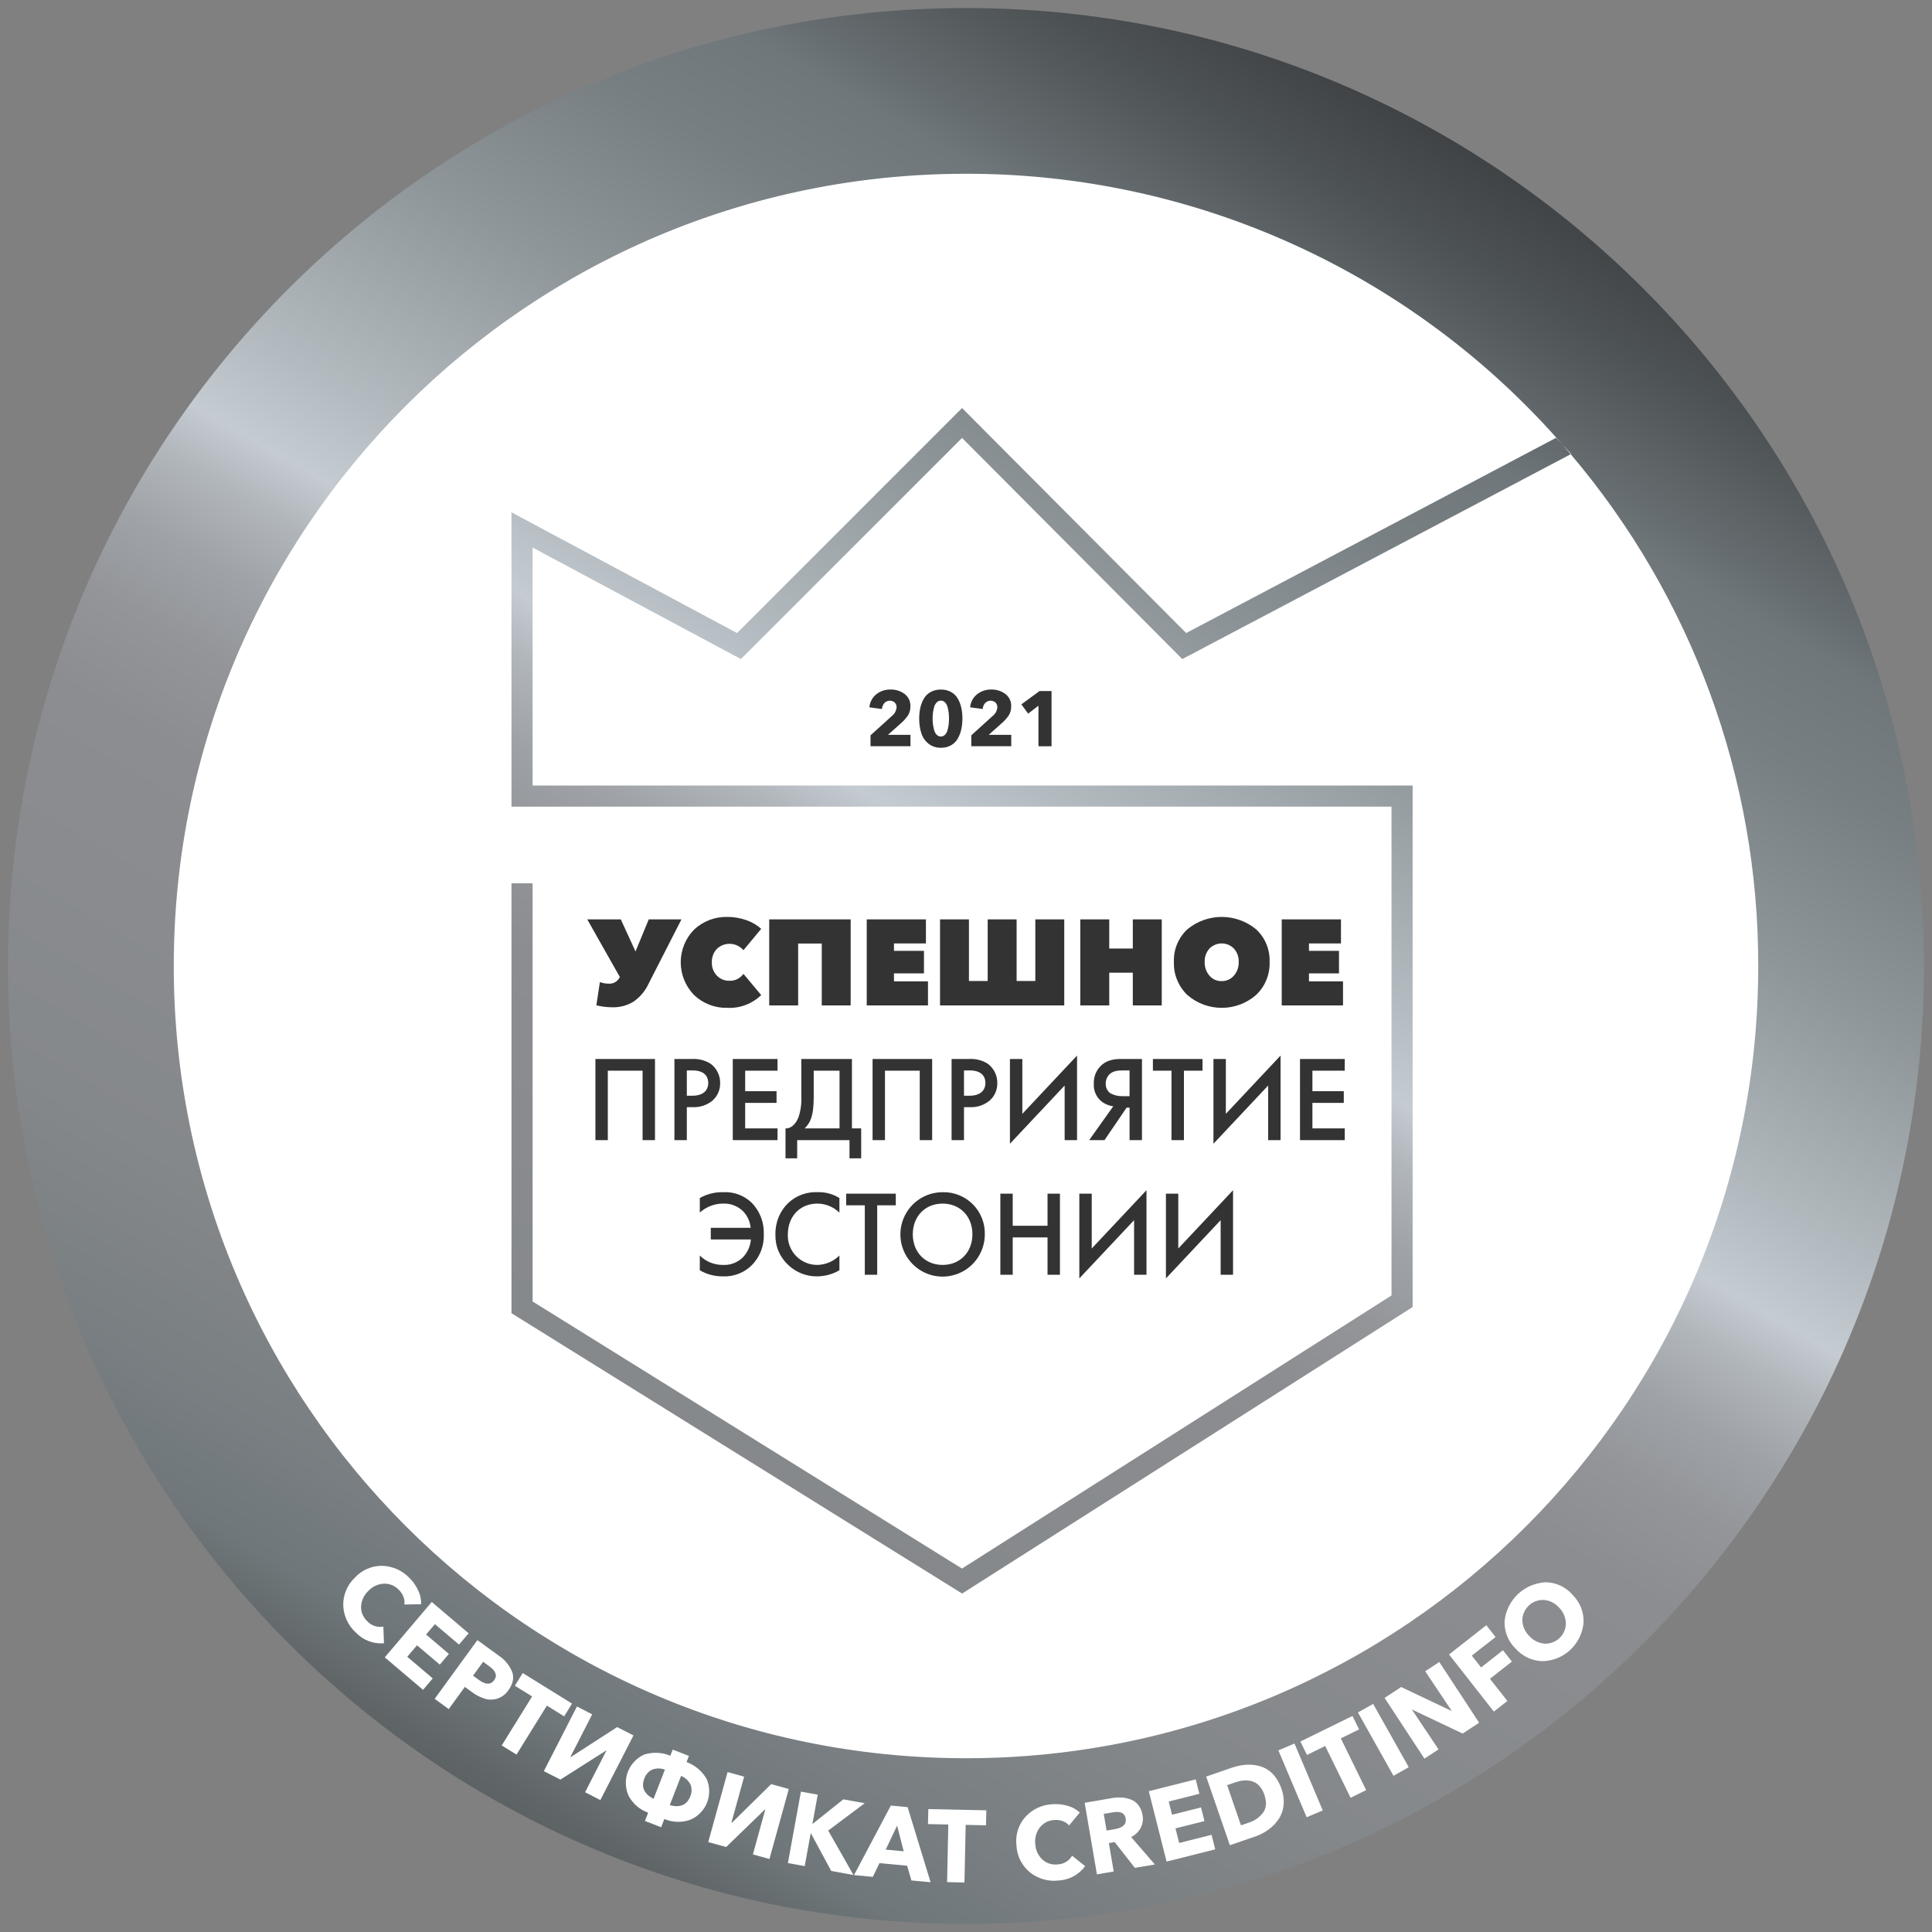<svg width="50" height="50" viewBox="0 0 50 50" fill="none" xmlns="http://www.w3.org/2000/svg">
<rect x="0" y="0" width="50" height="50" fill="#808080" stroke="none"/>
<g clip-path="url(#clip0_1170_23413)">
<path d="M25.214 46.726C37.36 46.726 47.207 36.88 47.207 24.734C47.207 12.588 37.36 2.741 25.214 2.741C13.068 2.741 3.221 12.588 3.221 24.734C3.221 36.88 13.068 46.726 25.214 46.726Z" fill="white"/>
<path d="M40.271 11.331L40.434 11.504C40.507 11.587 40.579 11.671 40.65 11.755L30.598 17.057L24.898 11.334L19.175 17.057L13.784 14.171V20.329H36.559V33.826L24.899 41.241L13.237 33.986V22.86H13.784V33.682L24.896 40.594L36.012 33.526V20.876H13.237V13.258L19.075 16.383L24.898 10.56L30.698 16.383L40.271 11.331ZM49.792 25C49.792 38.692 38.692 49.791 25 49.791C11.308 49.791 0.208 38.692 0.208 25C0.208 11.308 11.308 0.208 25 0.208C38.692 0.208 49.792 11.308 49.792 25ZM45.503 25C45.51 20.148 43.789 15.453 40.65 11.755L40.663 11.748L40.434 11.504C38.512 9.301 36.14 7.535 33.477 6.326C30.815 5.117 27.924 4.494 25 4.497C13.677 4.497 4.497 13.676 4.497 25C4.497 36.323 13.677 45.503 25 45.503C36.324 45.503 45.503 36.323 45.503 25Z" fill="url(#paint0_linear_1170_23413)"/>
<path d="M9.203 42.244C9.105 42.155 9.027 42.047 8.972 41.926C8.917 41.806 8.887 41.676 8.883 41.544C8.881 41.411 8.906 41.28 8.957 41.158C9.008 41.035 9.084 40.925 9.18 40.834C9.269 40.735 9.378 40.656 9.5 40.603C9.622 40.549 9.753 40.522 9.886 40.523C10.153 40.529 10.407 40.641 10.592 40.834C10.689 40.928 10.767 41.038 10.823 41.161C10.877 41.272 10.903 41.395 10.898 41.518L10.464 41.525C10.475 41.456 10.466 41.385 10.439 41.32C10.411 41.252 10.369 41.19 10.316 41.139C10.266 41.087 10.205 41.046 10.138 41.02C10.071 40.994 9.999 40.982 9.927 40.986C9.775 40.995 9.632 41.063 9.53 41.176C9.419 41.28 9.353 41.423 9.345 41.576C9.342 41.647 9.355 41.718 9.383 41.784C9.411 41.85 9.453 41.909 9.505 41.957C9.557 42.014 9.622 42.056 9.695 42.081C9.768 42.105 9.846 42.11 9.921 42.096L9.937 42.528C9.801 42.539 9.664 42.519 9.537 42.47C9.41 42.421 9.296 42.344 9.203 42.244Z" fill="white"/>
<path d="M9.958 42.892L11.174 41.459L12.128 42.269L11.879 42.562L11.256 42.033L11.027 42.302L11.617 42.803L11.382 43.08L10.792 42.58L10.54 42.877L11.199 43.437L10.949 43.733L9.958 42.892Z" fill="white"/>
<path d="M11.249 43.966L12.355 42.446L12.908 42.848C13.064 42.95 13.185 43.098 13.256 43.271C13.309 43.422 13.276 43.58 13.156 43.745C13.087 43.848 12.985 43.924 12.867 43.961C12.76 43.994 12.646 43.994 12.54 43.961C12.421 43.922 12.31 43.864 12.211 43.789L12.03 43.657L11.613 44.231L11.249 43.966ZM12.242 43.366L12.395 43.477C12.57 43.604 12.702 43.605 12.791 43.482C12.876 43.367 12.833 43.247 12.663 43.123L12.503 43.007L12.242 43.366Z" fill="white"/>
<path d="M12.985 45.172L13.771 43.904L13.324 43.627L13.528 43.298L14.804 44.089L14.6 44.419L14.153 44.141L13.367 45.409L12.985 45.172Z" fill="white"/>
<path d="M14.075 45.837L14.931 44.164L15.326 44.367L14.763 45.468L14.772 45.472L15.972 44.697L16.394 44.913L15.537 46.586L15.142 46.383L15.692 45.308L15.685 45.304L14.503 46.056L14.075 45.837Z" fill="white"/>
<path d="M16.691 47.126L16.774 46.913C16.558 46.835 16.378 46.68 16.269 46.477C16.225 46.381 16.2 46.276 16.197 46.17C16.193 46.064 16.21 45.958 16.247 45.859C16.285 45.76 16.341 45.669 16.414 45.591C16.487 45.514 16.574 45.452 16.671 45.408C16.893 45.338 17.133 45.349 17.348 45.438L17.41 45.28L17.829 45.443L17.767 45.602C17.986 45.681 18.17 45.836 18.287 46.038C18.33 46.135 18.352 46.24 18.354 46.346C18.355 46.452 18.336 46.557 18.296 46.656C18.257 46.754 18.198 46.844 18.124 46.919C18.049 46.995 17.96 47.055 17.863 47.096C17.645 47.173 17.406 47.166 17.193 47.076L17.11 47.289L16.691 47.126ZM16.914 46.554L17.208 45.797C17.099 45.757 16.979 45.758 16.871 45.801C16.779 45.849 16.709 45.93 16.675 46.028C16.589 46.251 16.668 46.426 16.914 46.554ZM17.333 46.717C17.6 46.789 17.777 46.714 17.864 46.491C17.906 46.396 17.909 46.289 17.873 46.191C17.823 46.087 17.735 46.004 17.627 45.96L17.333 46.717Z" fill="white"/>
<path d="M18.329 47.673L18.83 45.861L19.258 45.98L18.929 47.172L18.939 47.175L19.958 46.173L20.414 46.299L19.913 48.111L19.485 47.992L19.806 46.828L19.799 46.826L18.793 47.801L18.329 47.673Z" fill="white"/>
<path d="M20.391 48.216L20.728 46.367L21.163 46.446L21.026 47.198L21.033 47.2L21.825 46.567L22.378 46.667L21.434 47.375L22.088 48.525L21.512 48.42L20.986 47.445L20.981 47.444L20.826 48.295L20.391 48.216Z" fill="white"/>
<path d="M22.102 48.527L23.055 46.728L23.489 46.769L24.084 48.712L23.587 48.666L23.477 48.285L22.76 48.218L22.589 48.573L22.102 48.527ZM22.922 47.868L23.388 47.911L23.217 47.248L22.922 47.868Z" fill="white"/>
<path d="M24.511 48.709L24.542 47.218L24.016 47.207L24.025 46.819L25.526 46.851L25.518 47.239L24.992 47.227L24.96 48.719L24.511 48.709Z" fill="white"/>
<path d="M28.083 48.295C28.003 48.406 27.899 48.496 27.779 48.561C27.659 48.625 27.526 48.662 27.39 48.667C27.259 48.683 27.125 48.672 26.998 48.635C26.872 48.598 26.753 48.536 26.651 48.453C26.549 48.368 26.465 48.264 26.406 48.145C26.347 48.027 26.313 47.897 26.306 47.765C26.289 47.633 26.3 47.499 26.339 47.372C26.378 47.245 26.443 47.127 26.531 47.027C26.709 46.828 26.959 46.708 27.226 46.694C27.36 46.682 27.495 46.695 27.624 46.732C27.744 46.764 27.854 46.824 27.945 46.908L27.667 47.242C27.622 47.188 27.562 47.149 27.495 47.127C27.425 47.104 27.351 47.095 27.278 47.102C27.206 47.106 27.135 47.126 27.072 47.16C27.008 47.194 26.952 47.241 26.908 47.298C26.816 47.419 26.775 47.571 26.793 47.722C26.8 47.875 26.865 48.018 26.976 48.124C27.028 48.172 27.091 48.208 27.159 48.23C27.227 48.252 27.299 48.259 27.369 48.251C27.446 48.248 27.521 48.226 27.587 48.187C27.653 48.148 27.707 48.092 27.746 48.026L28.083 48.295Z" fill="white"/>
<path d="M29.888 48.252L29.37 48.34L28.848 47.673L28.697 47.699L28.823 48.434L28.388 48.508L28.071 46.656L28.771 46.536C28.858 46.52 28.946 46.515 29.035 46.52C29.117 46.526 29.197 46.544 29.273 46.574C29.35 46.604 29.416 46.655 29.465 46.722C29.52 46.797 29.555 46.884 29.569 46.976C29.591 47.089 29.574 47.205 29.521 47.307C29.465 47.409 29.379 47.491 29.273 47.541L29.888 48.252ZM29.132 47.059C29.109 46.921 28.998 46.869 28.801 46.903L28.565 46.943L28.639 47.375L28.849 47.339C29.064 47.302 29.158 47.209 29.132 47.059Z" fill="white"/>
<path d="M31.45 47.861L30.191 48.178L29.731 46.356L30.944 46.05L31.039 46.423L30.246 46.623L30.332 46.965L31.082 46.776L31.171 47.129L30.421 47.318L30.517 47.696L31.355 47.485L31.45 47.861Z" fill="white"/>
<path d="M33.164 46.294C33.214 46.431 33.233 46.579 33.218 46.724C33.205 46.853 33.16 46.977 33.087 47.084C33.017 47.187 32.929 47.277 32.828 47.35C32.723 47.426 32.608 47.486 32.485 47.528L31.829 47.754L31.216 45.977L31.852 45.758C31.952 45.723 32.054 45.697 32.159 45.681C32.259 45.667 32.361 45.666 32.462 45.679C32.561 45.691 32.657 45.72 32.746 45.764C32.839 45.813 32.921 45.881 32.986 45.963C33.065 46.062 33.125 46.174 33.164 46.294ZM32.721 46.446C32.694 46.361 32.649 46.282 32.589 46.215C32.539 46.16 32.474 46.12 32.403 46.099C32.334 46.079 32.263 46.072 32.193 46.078C32.116 46.085 32.041 46.102 31.969 46.127L31.758 46.2L32.116 47.239L32.317 47.17C32.469 47.124 32.602 47.03 32.695 46.902C32.776 46.782 32.785 46.63 32.721 46.446Z" fill="white"/>
<path d="M34.233 46.854L33.816 47.03L33.084 45.299L33.501 45.123L34.233 46.854Z" fill="white"/>
<path d="M35.172 44.757L34.7 44.989L35.356 46.328L34.953 46.526L34.296 45.186L33.824 45.418L33.654 45.07L35.002 44.409L35.172 44.757Z" fill="white"/>
<path d="M36.458 45.735L36.063 45.957L35.143 44.318L35.537 44.097L36.458 45.735Z" fill="white"/>
<path d="M38.28 44.584L37.853 44.864L36.552 44.247L36.546 44.252L37.229 45.274L36.864 45.513L35.833 43.942L36.262 43.66L37.559 44.276L37.566 44.272L36.884 43.252L37.249 43.013L38.28 44.584Z" fill="white"/>
<path d="M38.705 42.366L38.09 42.847L38.33 43.153L38.897 42.708L39.127 43.002L38.56 43.447L39.011 44.021L38.661 44.296L37.501 42.817L38.466 42.06L38.705 42.366Z" fill="white"/>
<path d="M40.699 41.275C40.794 41.369 40.868 41.482 40.917 41.606C40.966 41.731 40.988 41.864 40.982 41.997C40.958 42.264 40.837 42.513 40.641 42.697C40.445 42.88 40.189 42.985 39.921 42.991C39.787 42.988 39.656 42.957 39.535 42.9C39.414 42.843 39.306 42.762 39.219 42.661C39.124 42.569 39.05 42.457 39.002 42.333C38.954 42.21 38.932 42.077 38.939 41.945C38.969 41.68 39.093 41.434 39.288 41.251C39.483 41.069 39.736 40.962 40.003 40.949C40.135 40.951 40.266 40.981 40.386 41.037C40.506 41.093 40.613 41.175 40.699 41.275ZM40.348 41.604C40.248 41.49 40.108 41.419 39.957 41.407C39.886 41.403 39.814 41.414 39.747 41.439C39.68 41.463 39.619 41.501 39.567 41.55C39.514 41.599 39.473 41.658 39.444 41.723C39.414 41.788 39.399 41.859 39.398 41.93C39.401 42.081 39.463 42.225 39.57 42.332C39.671 42.448 39.812 42.522 39.965 42.537C40.037 42.541 40.109 42.531 40.176 42.506C40.243 42.482 40.305 42.444 40.358 42.395C40.41 42.346 40.452 42.287 40.481 42.221C40.509 42.155 40.524 42.084 40.525 42.013C40.52 41.859 40.457 41.712 40.348 41.604Z" fill="white"/>
<path d="M23.563 19.312H22.529V19.03L23.087 18.525C23.12 18.498 23.148 18.465 23.168 18.427C23.188 18.389 23.2 18.348 23.204 18.305C23.205 18.282 23.201 18.259 23.192 18.238C23.184 18.217 23.172 18.197 23.155 18.181C23.118 18.148 23.069 18.131 23.02 18.134C22.97 18.136 22.923 18.157 22.889 18.193C22.851 18.237 22.828 18.292 22.824 18.349L22.499 18.305C22.505 18.24 22.523 18.177 22.554 18.119C22.584 18.061 22.626 18.01 22.677 17.969C22.781 17.886 22.911 17.842 23.044 17.845C23.175 17.841 23.304 17.881 23.41 17.958C23.459 17.995 23.5 18.045 23.526 18.102C23.552 18.158 23.564 18.22 23.561 18.283C23.563 18.366 23.541 18.447 23.497 18.517C23.444 18.593 23.382 18.663 23.311 18.723L22.98 19.018H23.563V19.312Z" fill="#333333"/>
<path d="M24.876 18.306C24.898 18.401 24.908 18.497 24.907 18.595C24.908 18.692 24.897 18.79 24.876 18.885C24.857 18.969 24.825 19.05 24.781 19.124C24.739 19.195 24.679 19.252 24.607 19.291C24.528 19.333 24.44 19.354 24.35 19.352C24.233 19.355 24.118 19.318 24.026 19.244C23.94 19.174 23.876 19.079 23.843 18.973C23.805 18.851 23.787 18.723 23.789 18.595C23.788 18.497 23.799 18.401 23.82 18.306C23.839 18.223 23.872 18.143 23.916 18.07C23.959 18 24.02 17.943 24.092 17.905C24.172 17.864 24.26 17.844 24.35 17.846C24.439 17.844 24.528 17.864 24.607 17.905C24.679 17.944 24.739 18 24.781 18.07C24.825 18.143 24.857 18.223 24.876 18.306ZM24.56 18.595C24.56 18.544 24.557 18.494 24.552 18.444C24.546 18.395 24.536 18.346 24.523 18.298C24.511 18.253 24.489 18.212 24.457 18.178C24.443 18.163 24.427 18.152 24.408 18.144C24.39 18.136 24.37 18.132 24.35 18.132C24.33 18.132 24.31 18.136 24.291 18.144C24.273 18.152 24.256 18.163 24.242 18.178C24.21 18.211 24.187 18.253 24.175 18.298C24.162 18.346 24.152 18.395 24.145 18.444C24.139 18.494 24.136 18.544 24.136 18.595C24.136 18.645 24.139 18.696 24.145 18.746C24.152 18.796 24.162 18.846 24.175 18.894C24.187 18.94 24.209 18.981 24.241 19.015C24.255 19.03 24.272 19.042 24.291 19.05C24.31 19.057 24.33 19.061 24.35 19.061C24.37 19.061 24.39 19.057 24.408 19.049C24.427 19.042 24.443 19.03 24.457 19.015C24.489 18.981 24.511 18.94 24.523 18.894C24.536 18.846 24.546 18.797 24.552 18.747C24.557 18.696 24.56 18.645 24.56 18.595Z" fill="#333333"/>
<path d="M26.171 19.312H25.137V19.03L25.694 18.525C25.728 18.498 25.756 18.465 25.776 18.427C25.796 18.389 25.808 18.348 25.811 18.305C25.812 18.282 25.808 18.259 25.8 18.238C25.792 18.217 25.779 18.197 25.763 18.181C25.725 18.148 25.677 18.131 25.627 18.134C25.578 18.136 25.531 18.157 25.496 18.193C25.458 18.237 25.436 18.292 25.432 18.349L25.107 18.305C25.112 18.24 25.131 18.177 25.161 18.119C25.192 18.061 25.234 18.01 25.285 17.969C25.389 17.886 25.519 17.842 25.652 17.845C25.783 17.841 25.911 17.881 26.017 17.958C26.067 17.995 26.107 18.045 26.134 18.102C26.16 18.158 26.172 18.22 26.169 18.283C26.171 18.366 26.149 18.447 26.105 18.517C26.052 18.593 25.989 18.663 25.918 18.723L25.587 19.018H26.171V19.312Z" fill="#333333"/>
<path d="M27.214 19.313H26.875V18.263L26.608 18.469L26.433 18.229L26.903 17.884H27.214V19.313Z" fill="#333333"/>
<path d="M15.846 26.068C15.707 26.068 15.569 26.051 15.434 26.017L15.525 25.416C15.599 25.443 15.676 25.457 15.755 25.457C15.812 25.461 15.869 25.448 15.919 25.42C15.969 25.391 16.009 25.348 16.035 25.297L16.041 25.284L15.198 23.793H16.066L16.447 24.624L16.79 23.793H17.636L16.783 25.463C16.697 25.647 16.564 25.805 16.398 25.921C16.233 26.023 16.04 26.074 15.846 26.068ZM18.828 26.083C18.509 26.092 18.199 25.974 17.966 25.755C17.743 25.528 17.618 25.223 17.617 24.905C17.617 24.587 17.742 24.282 17.965 24.056C18.199 23.838 18.509 23.721 18.828 23.73C18.994 23.729 19.158 23.758 19.314 23.813C19.457 23.862 19.588 23.938 19.7 24.038L19.24 24.592C19.199 24.543 19.147 24.503 19.089 24.474C19.031 24.446 18.968 24.429 18.904 24.426C18.839 24.423 18.774 24.433 18.714 24.455C18.654 24.478 18.598 24.513 18.552 24.558C18.508 24.604 18.474 24.659 18.452 24.719C18.43 24.779 18.42 24.843 18.423 24.907C18.42 24.97 18.43 25.033 18.453 25.091C18.475 25.151 18.509 25.204 18.553 25.25C18.595 25.293 18.644 25.326 18.699 25.349C18.754 25.372 18.813 25.383 18.872 25.382C18.944 25.386 19.015 25.371 19.08 25.34C19.144 25.308 19.199 25.261 19.24 25.203L19.7 25.753C19.585 25.864 19.448 25.951 19.298 26.008C19.148 26.065 18.988 26.09 18.828 26.083ZM19.907 26.02V23.793H22.015V26.02H21.267V24.419H20.656V26.02H19.907ZM22.431 26.02V23.793H23.963V24.416H23.136V24.608H23.912V25.19H23.136V25.397H24.016V26.02H22.431ZM24.328 26.02V23.793H25.076V25.388H25.561V23.793H26.31V25.388H26.794V23.793H27.543V26.02H24.328ZM27.958 26.02V23.793H28.707V24.548H29.317V23.793H30.066V26.02H29.317V25.174H28.707V26.02H27.958ZM32.504 25.753C32.258 25.966 31.944 26.083 31.618 26.083C31.292 26.083 30.978 25.966 30.731 25.753C30.615 25.643 30.524 25.509 30.464 25.361C30.403 25.213 30.375 25.054 30.381 24.894C30.375 24.736 30.402 24.579 30.463 24.433C30.523 24.288 30.614 24.157 30.73 24.049C30.98 23.843 31.294 23.73 31.618 23.73C31.942 23.73 32.256 23.843 32.506 24.049C32.622 24.156 32.714 24.287 32.774 24.433C32.835 24.579 32.863 24.736 32.857 24.894C32.863 25.054 32.834 25.213 32.773 25.362C32.713 25.51 32.621 25.643 32.504 25.753ZM31.617 25.391C31.677 25.392 31.736 25.38 31.79 25.356C31.845 25.332 31.893 25.296 31.932 25.251C32.018 25.152 32.063 25.025 32.057 24.894C32.063 24.767 32.019 24.643 31.933 24.548C31.892 24.506 31.843 24.473 31.789 24.45C31.734 24.427 31.676 24.416 31.617 24.416C31.558 24.416 31.5 24.427 31.446 24.45C31.392 24.473 31.342 24.506 31.301 24.548C31.216 24.643 31.171 24.767 31.177 24.894C31.172 25.025 31.216 25.152 31.301 25.251C31.34 25.297 31.389 25.332 31.443 25.357C31.498 25.381 31.558 25.393 31.617 25.391ZM33.171 26.02V23.793H34.704V24.416H33.876V24.608H34.653V25.19H33.876V25.397H34.757V26.02H33.171ZM16.951 27.406V29.506H16.63V27.709H15.73V29.506H15.409V27.406L16.951 27.406ZM17.916 27.406C18.077 27.398 18.237 27.438 18.376 27.52C18.458 27.576 18.525 27.653 18.57 27.742C18.616 27.831 18.639 27.93 18.637 28.029C18.639 28.116 18.622 28.203 18.587 28.282C18.551 28.362 18.498 28.432 18.433 28.489C18.287 28.605 18.105 28.663 17.92 28.653H17.775V29.506H17.454V27.406L17.916 27.406ZM17.775 28.357H17.92C18.197 28.357 18.329 28.221 18.329 28.026C18.329 27.91 18.282 27.702 17.916 27.702H17.775V28.357ZM20.122 27.709H19.285V28.24H20.097V28.543H19.285V29.203H20.122V29.506H18.964V27.406H20.122V27.709ZM22.048 27.406V29.203H22.287V29.978H21.985V29.506H20.631V29.978H20.329V29.203C20.48 29.21 20.6 29.078 20.663 28.92C20.723 28.743 20.748 28.556 20.738 28.369V27.406H22.048ZM21.059 28.369C21.059 28.694 21.025 28.854 20.987 28.955C20.953 29.049 20.897 29.135 20.823 29.203H21.727V27.709H21.059V28.369ZM24.124 27.406V29.506H23.803V27.709H22.903V29.506H22.582V27.406L24.124 27.406ZM25.089 27.406C25.25 27.398 25.41 27.438 25.549 27.52C25.631 27.576 25.698 27.653 25.743 27.742C25.789 27.831 25.812 27.93 25.81 28.029C25.812 28.116 25.795 28.203 25.759 28.282C25.724 28.362 25.672 28.432 25.605 28.489C25.46 28.605 25.278 28.663 25.093 28.653H24.948V29.506H24.627V27.406L25.089 27.406ZM24.948 28.357H25.093C25.369 28.357 25.502 28.221 25.502 28.026C25.502 27.91 25.454 27.702 25.089 27.702H24.948V28.357ZM27.553 28.093L26.137 29.6V27.406H26.458V28.826L27.874 27.318V29.506H27.553L27.553 28.093ZM28.811 28.631C28.692 28.615 28.58 28.566 28.487 28.489C28.426 28.433 28.378 28.363 28.346 28.286C28.315 28.209 28.302 28.125 28.308 28.042C28.302 27.881 28.359 27.724 28.468 27.605C28.651 27.409 28.89 27.406 29.038 27.406H29.554V29.506H29.233V28.665H29.157L28.585 29.506H28.188L28.811 28.631ZM29.076 27.702C28.921 27.702 28.802 27.718 28.717 27.8C28.685 27.831 28.659 27.869 28.642 27.911C28.624 27.952 28.616 27.997 28.616 28.042C28.614 28.091 28.623 28.139 28.644 28.183C28.665 28.227 28.696 28.265 28.736 28.294C28.834 28.347 28.945 28.373 29.057 28.369H29.233V27.702H29.076ZM30.64 27.709V29.506H30.318V27.709H29.837V27.406H31.121V27.709H30.64ZM32.82 28.093L31.404 29.6V27.406H31.725V28.826L33.141 27.318V29.506H32.82L32.82 28.093ZM34.802 27.709H33.965V28.24H34.777V28.543H33.965V29.203H34.802V29.506H33.644V27.406H34.802L34.802 27.709ZM18.111 31.005C18.296 30.9 18.506 30.848 18.718 30.854C18.854 30.846 18.989 30.867 19.115 30.914C19.242 30.961 19.358 31.034 19.455 31.128C19.559 31.235 19.64 31.362 19.694 31.502C19.747 31.641 19.772 31.79 19.767 31.939C19.773 32.088 19.748 32.236 19.695 32.375C19.641 32.513 19.559 32.639 19.455 32.745C19.357 32.842 19.24 32.917 19.112 32.966C18.984 33.016 18.846 33.038 18.709 33.032C18.499 33.035 18.292 32.981 18.111 32.874V32.493C18.19 32.572 18.283 32.633 18.386 32.675C18.488 32.716 18.598 32.737 18.709 32.736C18.802 32.741 18.896 32.727 18.984 32.694C19.071 32.662 19.151 32.612 19.219 32.547C19.343 32.421 19.419 32.255 19.433 32.078H18.395V31.776H19.427C19.412 31.617 19.344 31.467 19.235 31.351C19.167 31.283 19.085 31.23 18.995 31.195C18.905 31.16 18.809 31.145 18.712 31.149C18.49 31.149 18.275 31.232 18.111 31.382L18.111 31.005ZM21.724 31.382C21.571 31.234 21.367 31.15 21.154 31.149C20.698 31.149 20.389 31.486 20.389 31.949C20.385 32.052 20.402 32.154 20.439 32.25C20.476 32.346 20.532 32.434 20.604 32.507C20.676 32.581 20.762 32.639 20.857 32.678C20.952 32.718 21.054 32.737 21.157 32.736C21.37 32.73 21.573 32.644 21.724 32.493V32.874C21.549 32.977 21.35 33.031 21.148 33.032C20.872 33.036 20.605 32.932 20.405 32.742C20.295 32.642 20.208 32.519 20.149 32.383C20.091 32.245 20.064 32.098 20.068 31.949C20.064 31.796 20.092 31.644 20.15 31.503C20.208 31.361 20.295 31.233 20.405 31.128C20.507 31.034 20.626 30.961 20.756 30.914C20.887 30.867 21.025 30.847 21.163 30.854C21.361 30.847 21.556 30.9 21.724 31.005V31.382ZM22.702 31.194V32.991H22.381V31.194H21.899V30.892H23.183V31.194H22.702ZM25.487 31.943C25.487 32.159 25.424 32.37 25.304 32.55C25.185 32.73 25.014 32.871 24.815 32.954C24.615 33.037 24.395 33.059 24.183 33.018C23.971 32.976 23.776 32.872 23.623 32.719C23.47 32.567 23.366 32.372 23.323 32.16C23.281 31.948 23.302 31.729 23.385 31.529C23.468 31.329 23.608 31.158 23.787 31.038C23.967 30.918 24.178 30.854 24.395 30.854C24.539 30.85 24.682 30.876 24.816 30.929C24.95 30.982 25.072 31.062 25.174 31.164C25.276 31.266 25.356 31.387 25.41 31.521C25.464 31.655 25.49 31.799 25.487 31.943ZM25.166 31.943C25.166 31.477 24.844 31.149 24.395 31.149C23.944 31.149 23.623 31.477 23.623 31.943C23.623 32.408 23.944 32.736 24.395 32.736C24.844 32.736 25.166 32.408 25.166 31.943ZM26.209 31.722H27.11V30.892H27.431V32.991H27.11V32.024H26.209V32.991H25.889V30.892H26.209L26.209 31.722ZM29.35 31.578L27.933 33.085V30.892H28.254V32.311L29.671 30.803V32.991H29.35V31.578ZM31.59 31.578L30.174 33.085V30.892H30.494V32.311L31.911 30.803V32.991H31.59L31.59 31.578Z" fill="#333333"/>
</g>
<defs>
<linearGradient id="paint0_linear_1170_23413" x1="4.718" y1="60.13" x2="41.327" y2="-3.28" gradientUnits="userSpaceOnUse">
<stop stop-color="#2B2C2E"/>
<stop offset="0.011" stop-color="#2F3032"/>
<stop offset="0.056" stop-color="#3C3D3F"/>
<stop offset="0.1" stop-color="#404143"/>
<stop offset="0.14" stop-color="#444547"/>
<stop offset="0.181" stop-color="#4E5154"/>
<stop offset="0.223" stop-color="#606668"/>
<stop offset="0.25" stop-color="#6F777A"/>
<stop offset="0.286" stop-color="#787E81"/>
<stop offset="0.355" stop-color="#85888B"/>
<stop offset="0.423" stop-color="#898B8E"/>
<stop offset="0.481" stop-color="#8B8D91"/>
<stop offset="0.516" stop-color="#939599"/>
<stop offset="0.544" stop-color="#9FA3A7"/>
<stop offset="0.57" stop-color="#B1B6BB"/>
<stop offset="0.589" stop-color="#C4CBD1"/>
<stop offset="0.62" stop-color="#B4BBC0"/>
<stop offset="0.698" stop-color="#8E969A"/>
<stop offset="0.761" stop-color="#777F83"/>
<stop offset="0.8" stop-color="#6F777A"/>
<stop offset="0.814" stop-color="#666D70"/>
<stop offset="0.861" stop-color="#4C5153"/>
<stop offset="0.909" stop-color="#3A3C3F"/>
<stop offset="0.955" stop-color="#2F3032"/>
<stop offset="1" stop-color="#2B2C2E"/>
</linearGradient>
<clipPath id="clip0_1170_23413">
<rect width="50" height="50" fill="white"/>
</clipPath>
</defs>
</svg>
